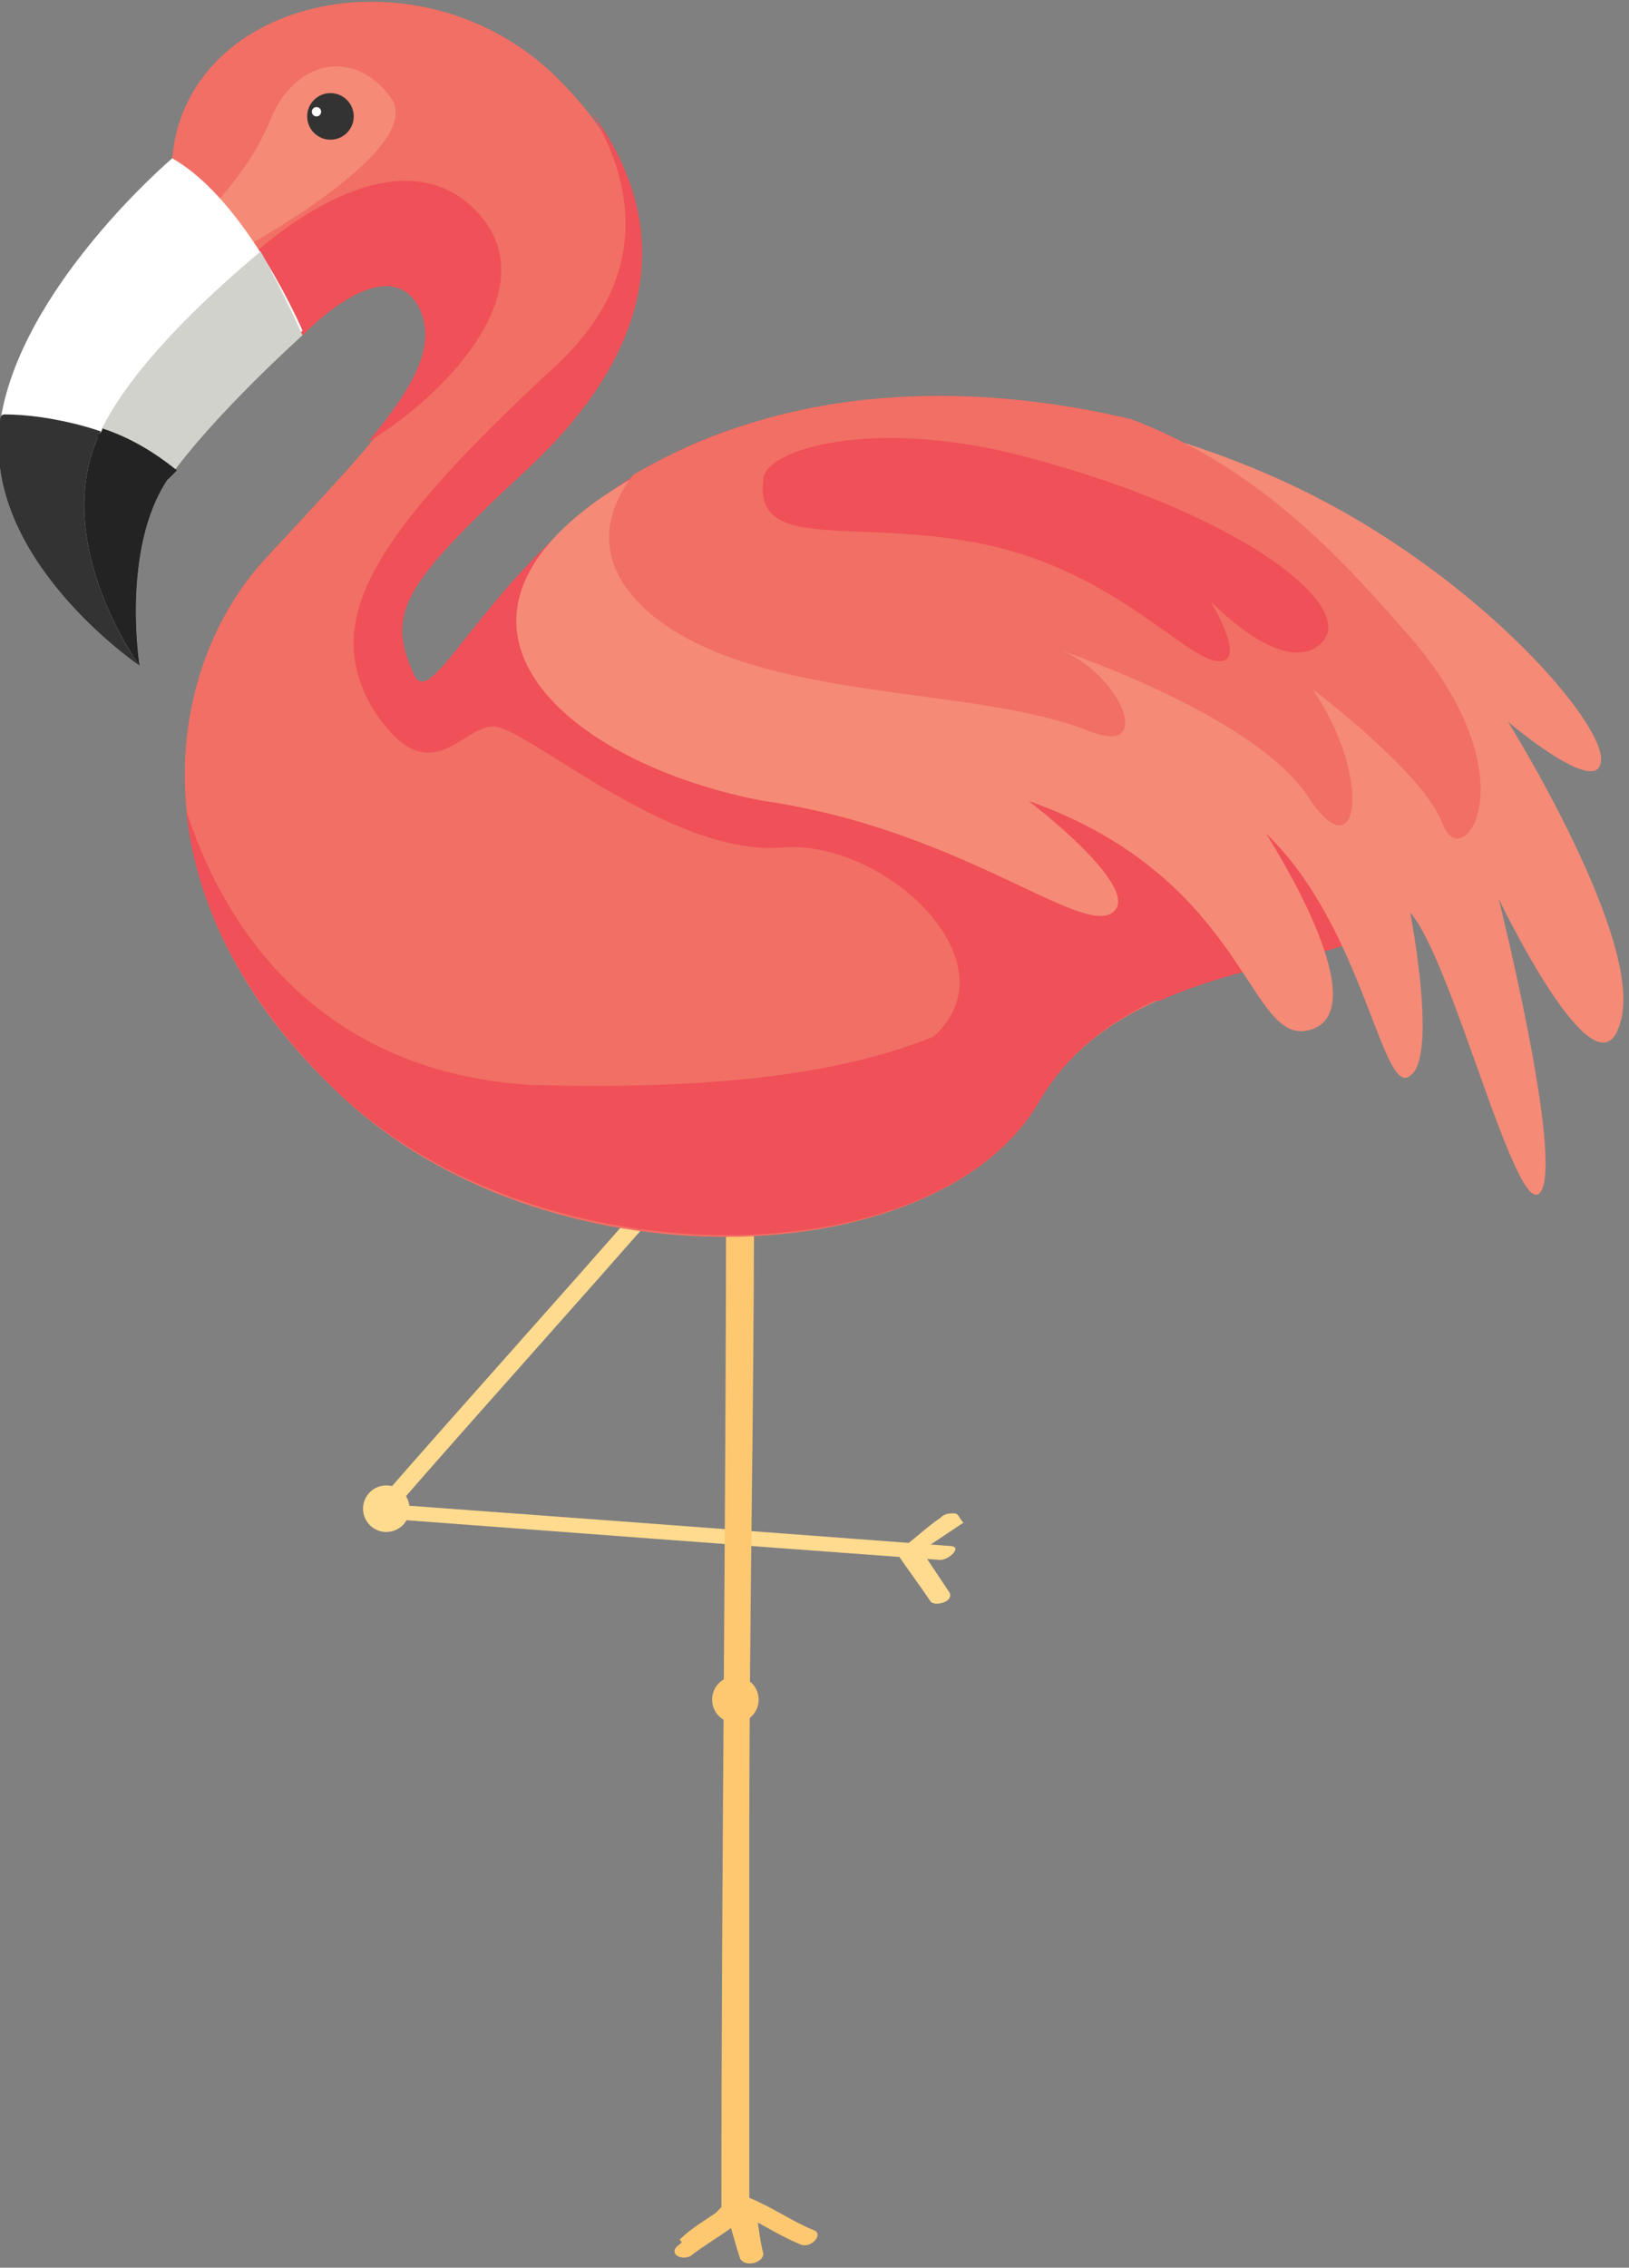 <svg id="flamingo-svg" xmlns="http://www.w3.org/2000/svg" viewBox="0 0 35 48.7">
    <rect x="0" y="0" width="35" height="48.7" fill="#808080" stroke="none"/>
    <style>
        .st0{fill:#FFDB8F;} .st1{fill:#FEC871;} .st2{fill:#F16F64;} .st3{fill:#F05058;} .st4{fill:#F58A76;} .st5{fill:#FFFFFF;} .st6{fill:#333333;} .st7{fill:#D2D2CD;} .st8{fill:#232323;}
    </style>
    <path class="st0" d="M14 25.6c-2 2.3-4 4.5-6 6.8-.1.1 0 .2.1.2 4 .3 8 .6 12.1.9.2 0 .5-.3.2-.3-4-.3-8-.6-12.1-.9 0 .1.1.1.1.2 2-2.3 4-4.5 6-6.8.1-.2-.3-.2-.4-.1z"/>
    <path class="st0" d="M20.5 32.5c-.1 0-.2 0-.3.1-.3.2-.6.5-.9.7 0 0-.1.1 0 .1.2.3.5.7.7 1 .1.1.5 0 .4-.2l-.6-.9.9-.6c-.1-.1-.1-.2-.2-.2z"/>
    <path class="st1" d="M15.6 25.3c0 7.4-.1 14.7-.1 22.1 0 .1 0 0 .1-.1l-.3.3c-.2.2-.5.4-.7.6-.3.2.1.4.3.2.4-.3.8-.5 1.1-.8-.1 0-.3 0-.4-.1.1.3.2.7.3 1 .1.2.5.1.5-.1-.1-.4-.1-.7-.2-1.1-.1.1-.2.2-.4.2.5.2.9.5 1.4.7.2.1.5-.2.3-.3-.5-.2-.9-.5-1.4-.7-.1-.1-.4.1-.4.2.1.4.1.7.2 1.1.2 0 .3-.1.5-.1-.1-.3-.2-.7-.3-1 0-.2-.3-.1-.4-.1-.4.3-.8.5-1.1.8.1.1.2.2.3.2.3-.3 1.2-.6 1.2-1.1v-1.5-6.5c0-4.5.1-8.9.1-13.4v-.6c-.1-.2-.6-.1-.6.1z"/>
    <circle class="st0" cx="8.3" cy="32.4" r=".5"/>
    <circle class="st1" cx="15.8" cy="36.5" r=".5"/>
    <path class="st2" d="M3.7 3.4C4-.1 9.1-1.2 12 1.7c2.9 2.9 2 5.9-.7 8.4s-3.1 3.2-2.4 4.4c.6 1.3 3.2-6.9 11.8-5.6s10 7.9 9.7 10.1-6 1-8.1 4.7c-2.2 3.7-10.6 4-15-.2-4.4-4.1-3.9-9-1.6-11.5S9.8 7.8 9 6.5c-.7-1.2-2.5.7-2.5.7L3.7 3.4z"/>
    <path class="st3" d="M6.5 7.2S8.3 5.3 9 6.6c.4.8-.1 1.7-1.1 2.9 1.8-1.1 3.9-3.4 2.3-5-1.7-1.7-4.4.6-4.9 1.1l1.2 1.6zM30.3 19c0-.2.1-.4 0-.7-.1.1-.2.1-.2.2-2.1 2-4.9-.5-6.9 1.6s-4.7 3.4-11.8 3.2C6.6 23 4.7 19.6 4 17.4c.2 2 1.2 4.1 3.3 6.1 4.4 4.1 12.8 3.9 15 .2 2.1-3.7 7.7-2.6 8-4.7z"/>
    <path class="st4" d="M4.3 4.7s1-.9 1.5-2.1c.5-1.3 1.8-1.6 2.6-.5S5.1 5.4 5.1 5.4l-.8-.7z"/>
    <path class="st3" d="M20.7 8.9c-8.6-1.4-11.2 6.9-11.8 5.6-.6-1.3-.3-1.9 2.4-4.4 2.5-2.3 3.4-5 1.4-7.7.9 1.5 1.3 3.5-.7 5.4-4 3.7-5.1 5.5-4 7.4 1.2 1.9 1.9.4 2.6.4.7 0 3.8 2.8 6.2 2.6 2.4-.2 5.6 3 2.6 4.5-.2.1 5.1-1.4 5.5-1.2 2.4-1.1 5.2-.9 5.5-2.5.3-2.2-1.1-8.8-9.7-10.1z"/>
    <path class="st5" d="M3.7 3.4S.4 6.2 0 9.1c-.4 2.9 3 5.2 3 5.2s-.4-2.5.6-4c1-1.4 2.9-3.2 2.9-3.2S5.3 4.3 3.7 3.4z"/>
    <path class="st6" d="M3.8 10.1C2.6 9.2 1 8.9.1 8.9c-.1 0-.1.1-.1.2-.4 2.9 3 5.2 3 5.2s-.4-2.5.6-4l.2-.2z"/>
    <path class="st7" d="M6.5 7.2s-.4-.9-.9-1.8c-1.2 1-2.9 2.6-3.5 4-1 2.3.9 4.9.9 4.9s-.4-2.5.6-4c1-1.4 2.9-3.1 2.9-3.1z"/>
    <path class="st8" d="M3.8 10.1c-.5-.4-1-.7-1.6-.9 0 .1-.1.1-.1.2-1 2.3.9 4.9.9 4.9s-.4-2.5.6-4l.2-.2z"/>
    <path class="st4" d="M12.9 10.7c4.7-3.2 10.6-2.2 14.6-.4 4 1.8 6.9 5.1 6.9 6 0 .9-2-.8-2-.8s3 4.8 2.4 6.5c-.5 1.7-2.6-2.7-2.6-2.7s1.4 5.6.9 6.3c-.5.7-1.9-5-2.8-6 0 0 .6 3.1 0 3.5-.6.5-1-3.2-3.1-5.2 0 0 2.4 3.7 1 4.2s-1.3-3.2-6.1-4.9c0 0 2.5 1.9 1.8 2.4s-3.3-1.8-7.5-2.4c-4.2-.8-7.5-3.7-3.5-6.5z"/>
    <path class="st2" d="M31 17.7c.4 1.1 1.9-.9-.6-3.9-1.4-1.6-3.2-3.7-6.1-4.8-3.4-.8-7.3-.8-10.7 1.2-.6.8-.9 1.9.4 3 2.3 1.9 6.9 1.5 9.4 2.5 1.5.6.6-1.4-.8-1.8 0 0 4.3 1.4 5.5 3.2 1.1 1.7 1.4-.4.1-2.3 0 0 2.4 1.8 2.8 2.9z"/>
    <path class="st3" d="M16.4 10.3c-.2 1.6 2 .8 4.8 1.4 2.8.6 4.3 2.5 5 2.5.6 0-.2-1.3-.2-1.3s1.6 1.7 2.4.9c.8-.8-1.9-2.9-6.8-4.1-3.1-.7-5.2 0-5.2.6z"/>
    <circle class="st6" cx="7.1" cy="2.5" r=".5"/>
    <circle class="st5" cx="6.8" cy="2.4" r=".1"/>
</svg>
